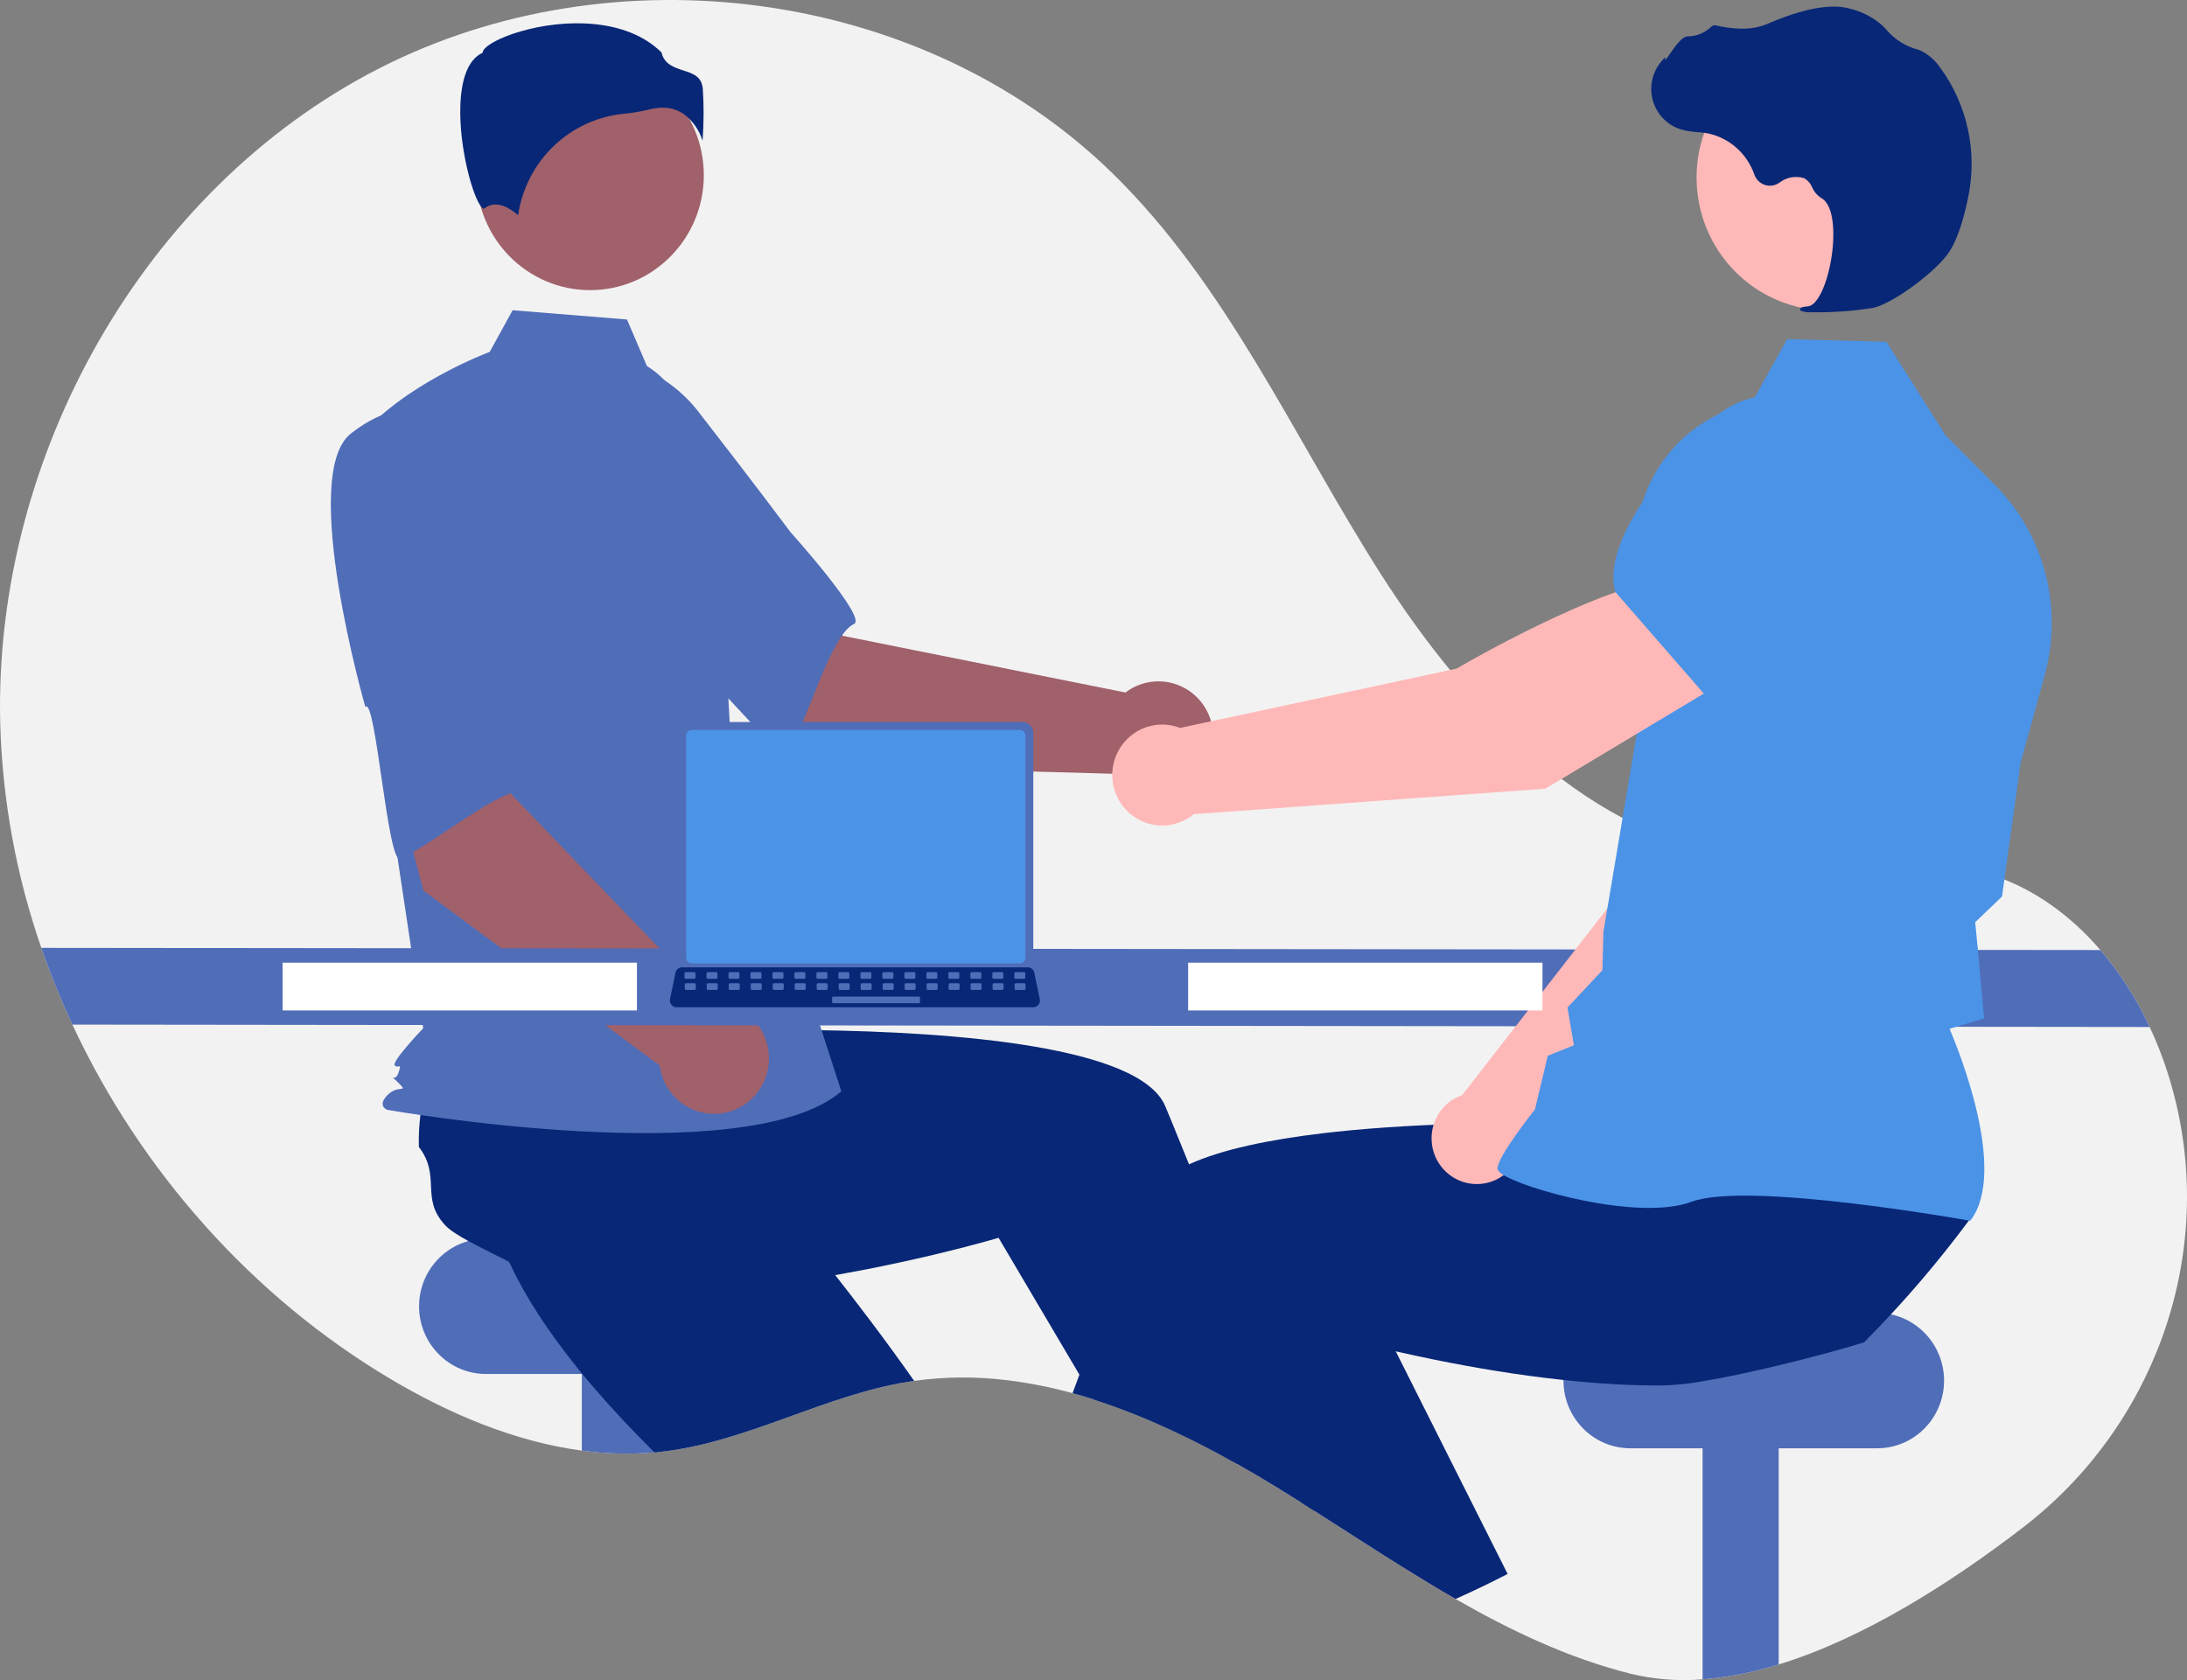 <svg width="95" height="73" viewBox="0 0 95 73" fill="none" xmlns="http://www.w3.org/2000/svg">
<rect x="0" y="0" width="95" height="73" fill="#808080" stroke="none"/>
<g clip-path="url(#clip0_3302_2010)">
<path d="M87.897 66.353C84.785 68.75 80.993 71.178 77.264 72.323C76.189 72.663 75.08 72.88 73.958 72.97C72.908 73.056 71.852 72.973 70.828 72.725C68.137 72.048 65.641 70.862 63.227 69.478C62.438 69.025 61.658 68.551 60.883 68.066C59.617 67.275 58.364 66.457 57.107 65.658C56.919 65.537 56.732 65.418 56.544 65.3H56.543C56.24 65.108 55.936 64.918 55.631 64.731C55.577 64.697 55.524 64.665 55.469 64.632C54.893 64.279 54.308 63.934 53.712 63.597C53.639 63.557 53.566 63.515 53.493 63.475C52.341 62.829 51.157 62.242 49.945 61.719C49.149 61.38 48.343 61.074 47.529 60.814H47.528C47.217 60.715 46.904 60.621 46.591 60.536C45.651 60.275 44.692 60.085 43.724 59.969C42.39 59.805 41.041 59.816 39.71 60.001C39.62 60.014 39.531 60.026 39.441 60.041C35.838 60.625 32.55 62.592 28.931 63.055C28.813 63.07 28.697 63.084 28.58 63.094C28.529 63.099 28.479 63.105 28.429 63.108C27.378 63.199 26.319 63.173 25.273 63.03C22.351 62.64 19.505 61.431 16.943 59.906C10.954 56.342 6.097 50.864 3.144 44.52C2.637 43.433 2.187 42.319 1.795 41.184C0.701 38.037 0.098 34.736 0.009 31.401C-0.268 19.829 6.234 8.219 16.443 2.985C26.653 -2.248 40.084 -0.517 48.318 7.523C53.313 12.4 56.203 19.009 59.962 24.914C63.721 30.817 69.064 36.457 75.955 37.317C79.466 37.755 83.139 36.908 86.504 38.01C88.367 38.621 89.956 39.79 91.237 41.28C92.097 42.291 92.818 43.416 93.378 44.624C93.788 45.497 94.121 46.406 94.373 47.338C94.42 47.51 94.463 47.682 94.506 47.854C96.182 54.776 93.503 62.034 87.897 66.353Z" fill="#F2F2F2"/>
<path d="M31.829 53.821H21.112C19.506 53.821 18.204 55.137 18.204 56.761V56.761C18.204 58.385 19.506 59.701 21.112 59.701H31.829C33.435 59.701 34.736 58.385 34.736 56.761C34.736 55.137 33.435 53.821 31.829 53.821Z" fill="#506DB8"/>
<path d="M28.58 58.202V63.094C27.479 63.202 26.369 63.181 25.273 63.03V58.202H28.58Z" fill="#506DB8"/>
<path d="M39.71 60.001C39.62 60.014 39.531 60.026 39.441 60.041C35.838 60.625 32.55 62.592 28.931 63.056C28.813 63.07 28.697 63.084 28.58 63.095C28.529 63.099 28.479 63.105 28.429 63.108C27.546 62.233 26.662 61.302 25.832 60.337C25.381 59.814 24.946 59.282 24.537 58.742C23.474 57.349 22.573 55.917 21.978 54.51C22.038 53.836 21.623 52.276 21.425 51.081L21.424 51.08C21.34 50.578 21.294 50.143 21.336 49.862C21.578 48.246 22.883 48.431 23.285 46.847C23.647 46.543 24.032 46.269 24.437 46.027C24.505 45.987 24.573 45.947 24.644 45.906L28.999 42.862L30.664 44.514L33.197 47.027L35.943 49.749L33.612 52.13C33.612 52.13 35.56 54.401 37.837 57.428C38.448 58.24 39.083 59.109 39.71 60.001Z" fill="#082777"/>
<path d="M77.264 58.202V72.323C76.189 72.663 75.08 72.88 73.958 72.97V58.202H77.264Z" fill="#506DB8"/>
<path d="M81.54 57.049H70.822C69.216 57.049 67.915 58.366 67.915 59.99V59.99C67.915 61.613 69.216 62.93 70.822 62.93H81.54C83.145 62.93 84.447 61.613 84.447 59.99C84.447 58.366 83.145 57.049 81.54 57.049Z" fill="#506DB8"/>
<path d="M55.469 64.632C54.893 64.279 54.307 63.934 53.712 63.597C53.639 63.557 53.566 63.515 53.493 63.475L53.885 63.306L54.943 62.845L54.954 62.841L54.965 62.88L55.469 64.632Z" fill="#FFB6B6"/>
<path d="M57.107 65.658C56.919 65.537 56.732 65.418 56.544 65.3H56.543C56.24 65.108 55.936 64.918 55.631 64.731C55.577 64.697 55.524 64.665 55.469 64.632C54.893 64.279 54.307 63.934 53.712 63.597C53.639 63.557 53.566 63.516 53.493 63.475C52.341 62.829 51.157 62.243 49.945 61.719C49.149 61.38 48.343 61.075 47.529 60.814H47.528L46.888 59.731L44.009 54.855L43.377 53.784C43.377 53.784 41.218 54.429 38.164 55.049C37.052 55.275 35.823 55.496 34.533 55.683C33.155 55.881 31.709 56.039 30.273 56.115C29.587 56.152 28.905 56.171 28.232 56.165C26.493 56.153 24.823 55.988 23.36 55.596C22.872 55.133 21.401 54.502 20.348 53.925H20.347C19.904 53.682 19.537 53.451 19.344 53.244C18.234 52.057 19.183 51.131 18.195 49.835C18.182 49.359 18.206 48.883 18.267 48.412C18.277 48.333 18.288 48.254 18.3 48.173L18.611 42.828L20.924 42.519L24.442 42.048L28.253 41.539L28.673 44.862C28.673 44.862 31.641 44.709 35.401 44.76C41.441 44.843 49.522 45.452 50.617 48.065C50.719 48.31 50.822 48.558 50.924 48.806C51.168 49.399 51.41 49.995 51.65 50.593C52.517 52.761 53.345 54.95 54.101 57.018C54.571 58.305 55.013 59.546 55.42 60.707C55.747 61.641 56.05 62.524 56.328 63.337C56.581 64.079 56.81 64.763 57.014 65.376C57.046 65.472 57.077 65.567 57.107 65.658Z" fill="#082777"/>
<path d="M35.837 33.271L28.534 26.998L33.285 22.135L36.6 27.626L48.888 30.09C49.258 29.808 49.7 29.642 50.162 29.611C50.623 29.579 51.083 29.684 51.487 29.913C51.89 30.142 52.219 30.484 52.433 30.899C52.647 31.313 52.738 31.782 52.693 32.247C52.648 32.713 52.471 33.155 52.182 33.52C51.893 33.886 51.506 34.158 51.066 34.304C50.627 34.45 50.155 34.464 49.709 34.344C49.262 34.224 48.859 33.974 48.55 33.627L35.837 33.271Z" fill="#A0616A"/>
<path d="M22.079 18.754C21.235 21.531 29.274 28.154 29.274 28.154C29.363 27.487 33.92 33.235 34.231 32.715C35.112 31.235 36.081 27.578 37.099 27.11C37.681 26.843 34.343 23.127 34.343 23.127C34.343 23.127 32.641 20.849 30.393 17.962C29.772 17.134 28.954 16.478 28.016 16.056C27.077 15.633 26.048 15.458 25.024 15.546C25.024 15.546 22.924 15.977 22.079 18.754Z" fill="#506DB8"/>
<path d="M25.634 12.607C28.362 12.607 30.573 10.37 30.573 7.611C30.573 4.852 28.362 2.616 25.634 2.616C22.905 2.616 20.694 4.852 20.694 7.611C20.694 10.37 22.905 12.607 25.634 12.607Z" fill="#A0616A"/>
<path d="M28.103 15.908C29.168 16.548 29.804 17.724 30.169 18.92C30.846 21.135 31.253 23.424 31.382 25.739L31.768 32.667L36.548 47.42C32.406 50.965 16.833 48.226 16.833 48.226C16.833 48.226 16.355 48.065 16.833 47.581C17.311 47.098 17.776 47.526 17.298 47.043C16.82 46.559 17.15 47.098 17.309 46.614C17.469 46.131 17.309 46.453 17.15 46.292C16.991 46.131 18.383 44.681 18.383 44.681L17.109 36.212L15.515 19.131C17.427 16.714 21.273 15.289 21.273 15.289L22.267 13.48L27.235 13.882L28.103 15.908Z" fill="#506DB8"/>
<path d="M29.705 4.957C30.089 5.247 30.374 5.651 30.519 6.113C30.574 5.358 30.578 4.601 30.529 3.846C30.471 3.315 30.102 3.196 29.674 3.058C29.288 2.933 28.851 2.792 28.734 2.277C27.181 0.749 24.478 0.826 22.628 1.359C21.61 1.652 21.024 2.029 20.972 2.25L20.961 2.295L20.92 2.316C20.135 2.713 19.983 3.966 19.993 4.947C20.012 6.795 20.643 8.895 20.998 9.065C21.017 9.074 21.022 9.071 21.03 9.064C21.566 8.631 22.219 9.097 22.506 9.35C22.675 8.201 23.22 7.142 24.054 6.344C24.888 5.545 25.962 5.052 27.106 4.943C27.479 4.906 27.85 4.844 28.214 4.755C28.399 4.706 28.59 4.681 28.781 4.68C29.11 4.675 29.433 4.772 29.705 4.957Z" fill="#082777"/>
<path d="M23.481 40.796L21.97 40.014C21.889 39.956 21.832 39.87 21.808 39.772C21.785 39.674 21.797 39.571 21.842 39.482C21.887 39.392 21.963 39.322 22.055 39.285C22.147 39.247 22.25 39.244 22.344 39.276L23.855 40.059C23.936 40.117 23.993 40.203 24.017 40.301C24.04 40.398 24.028 40.501 23.983 40.591C23.938 40.68 23.862 40.75 23.77 40.788C23.678 40.826 23.575 40.829 23.481 40.796Z" fill="#4B93E7"/>
<path d="M18.396 38.7L15.91 29.341L22.553 28.07L22.195 34.493L30.923 43.581C31.385 43.562 31.843 43.679 32.24 43.919C32.637 44.158 32.957 44.509 33.16 44.929C33.364 45.349 33.442 45.82 33.385 46.284C33.329 46.748 33.14 47.186 32.842 47.543C32.543 47.901 32.149 48.163 31.706 48.297C31.263 48.432 30.791 48.433 30.348 48.301C29.904 48.169 29.508 47.909 29.208 47.554C28.907 47.198 28.716 46.761 28.657 46.298L18.396 38.7Z" fill="#A0616A"/>
<path d="M15.23 18.849C12.976 20.649 15.87 30.718 15.87 30.718C16.318 30.22 16.838 37.57 17.386 37.319C18.942 36.608 21.795 34.156 22.895 34.355C23.524 34.47 22.865 29.494 22.865 29.494C22.865 29.494 22.744 26.642 22.516 22.974C22.471 21.936 22.166 20.927 21.631 20.04C21.096 19.152 20.348 18.417 19.456 17.901C19.456 17.901 17.485 17.049 15.23 18.849Z" fill="#506DB8"/>
<path d="M93.378 44.624L3.144 44.52C2.637 43.433 2.187 42.32 1.795 41.185L91.237 41.28C92.097 42.291 92.818 43.416 93.378 44.624Z" fill="#506DB8"/>
<path d="M64.638 68.817C64.172 69.046 63.701 69.266 63.227 69.478C62.438 69.025 61.658 68.551 60.882 68.067L63.758 66.789L64.638 68.817Z" fill="#FFB6B6"/>
<path d="M85.603 52.928C85.136 53.562 84.653 54.184 84.156 54.792C83.698 55.354 83.228 55.905 82.745 56.445C82.545 56.669 82.344 56.891 82.137 57.111C81.757 57.523 81.369 57.928 80.973 58.325C80.259 58.553 78.814 58.953 77.264 59.326C76.136 59.597 74.954 59.854 73.958 60.018C73.4 60.119 72.835 60.18 72.269 60.2C71.596 60.206 70.913 60.188 70.228 60.151C69.455 60.109 68.681 60.045 67.916 59.962C65.926 59.751 64 59.422 62.337 59.084C61.728 58.962 61.156 58.837 60.629 58.716C59.632 58.489 58.797 58.277 58.193 58.116C57.512 57.936 57.124 57.819 57.124 57.819L55.42 60.706L54.535 62.204L53.885 63.305L53.712 63.597C53.639 63.557 53.566 63.515 53.493 63.475C52.341 62.829 51.157 62.242 49.945 61.719C49.149 61.38 48.343 61.074 47.529 60.814H47.528C47.217 60.715 46.904 60.621 46.591 60.536C46.689 60.27 46.788 60.001 46.888 59.731C47.075 59.227 47.266 58.719 47.461 58.206C47.881 57.094 48.317 55.966 48.765 54.844C49.132 53.923 49.506 53.005 49.885 52.1C50.059 51.683 50.413 51.316 50.91 50.994C51.147 50.843 51.394 50.709 51.649 50.593C53.069 49.939 55.16 49.514 57.464 49.241C57.655 49.219 57.846 49.197 58.039 49.176C59.946 48.973 61.97 48.868 63.863 48.82C64.81 48.796 65.725 48.786 66.575 48.785C66.85 48.785 67.117 48.786 67.377 48.788H67.378C68.079 48.791 68.724 48.801 69.292 48.813C69.403 48.815 69.51 48.819 69.615 48.821H69.616C69.687 48.822 69.756 48.824 69.825 48.826C71.066 48.858 71.828 48.897 71.828 48.897L72.123 46.554L72.184 46.081L72.241 45.632V45.63L72.247 45.574L72.294 45.573L73.115 45.557L80.015 45.421L83.785 45.346L83.187 47.935L82.201 52.209C82.301 52.884 85.637 52.355 85.603 52.928Z" fill="#082777"/>
<path d="M65.489 68.39C65.207 68.536 64.923 68.679 64.638 68.817C64.172 69.045 63.701 69.266 63.227 69.478C62.438 69.025 61.658 68.551 60.882 68.066C59.617 67.275 58.364 66.457 57.107 65.658C56.919 65.537 56.732 65.418 56.544 65.3H56.543C56.025 64.523 55.497 63.714 54.965 62.88C54.957 62.868 54.95 62.857 54.943 62.845C54.806 62.633 54.67 62.419 54.535 62.204C53.684 60.855 52.827 59.449 51.996 58.012L54.101 57.018L58.014 55.171L58.689 54.852L60.629 58.716L62.36 62.163L62.745 62.93L65.489 68.39Z" fill="#082777"/>
<path d="M66.078 49.84L76.055 40.11L78.82 32.193L74.741 30.399C72.646 32.428 70.382 38.75 70.382 38.75L63.517 47.583C63.463 47.601 63.41 47.621 63.357 47.644C63.048 47.782 62.779 47.998 62.577 48.272C62.374 48.546 62.245 48.867 62.201 49.206C62.158 49.545 62.202 49.89 62.328 50.207C62.455 50.524 62.66 50.802 62.924 51.015C63.188 51.228 63.502 51.369 63.836 51.423C64.17 51.478 64.512 51.445 64.829 51.327C65.146 51.208 65.427 51.01 65.646 50.749C65.865 50.489 66.014 50.176 66.078 49.84Z" fill="#FFB8B8"/>
<path d="M73.594 31.283L78.767 32.944L78.787 32.941C80.712 32.614 82.31 29.434 83.311 26.823C83.641 25.962 83.635 25.007 83.294 24.15C82.954 23.293 82.304 22.599 81.477 22.208C80.865 21.924 80.186 21.819 79.518 21.904C78.85 21.989 78.219 22.262 77.696 22.691L75.039 24.886L73.594 31.283Z" fill="#4B93E7"/>
<path d="M85.582 53.045L85.613 53.004C87.227 50.839 85.019 45.478 84.685 44.701L86.186 44.251L85.925 41.361L85.799 40.072L86.966 38.952L86.969 38.923L87.772 33.147L88.822 29.324C89.218 27.879 89.226 26.354 88.846 24.904C88.466 23.455 87.712 22.133 86.66 21.076L84.514 18.921L81.942 14.85L77.63 14.737L76.079 17.523C74.637 17.82 73.344 18.62 72.425 19.783C71.507 20.945 71.02 22.397 71.051 23.885L71.197 31.301L69.65 40.489L69.606 42.158L68.088 43.779L68.368 45.417L67.233 45.875L66.677 48.203C66.464 48.472 65.063 50.264 65.05 50.763C65.048 50.838 65.101 50.912 65.216 50.995C66.124 51.652 71.195 53.075 73.477 52.219C75.909 51.309 85.437 53.019 85.533 53.036L85.582 53.045Z" fill="#4B93E7"/>
<path d="M79.409 13.489C82.564 13.489 85.122 10.903 85.122 7.712C85.122 4.522 82.564 1.935 79.409 1.935C76.254 1.935 73.697 4.522 73.697 7.712C73.697 10.903 76.254 13.489 79.409 13.489Z" fill="#FFB8B8"/>
<path d="M78.712 13.567C79.597 13.581 80.481 13.518 81.355 13.38C82.222 13.202 84.16 11.765 84.7 10.901C85.102 10.259 85.359 9.256 85.503 8.528C85.698 7.564 85.691 6.57 85.481 5.609C85.272 4.649 84.866 3.743 84.288 2.952C84.067 2.621 83.76 2.356 83.402 2.187C83.371 2.174 83.338 2.163 83.305 2.154C82.783 2.015 82.314 1.721 81.958 1.311C81.889 1.228 81.814 1.15 81.734 1.078C81.332 0.735 80.855 0.493 80.343 0.371C79.516 0.148 78.319 0.37 76.785 1.033C76.015 1.365 75.172 1.245 74.524 1.103C74.488 1.096 74.45 1.098 74.415 1.11C74.38 1.123 74.349 1.144 74.325 1.172C74.049 1.434 73.685 1.58 73.307 1.582C73.075 1.592 72.832 1.917 72.538 2.34C72.472 2.436 72.394 2.548 72.338 2.616L72.33 2.485L72.199 2.631C71.993 2.861 71.848 3.14 71.777 3.441C71.706 3.743 71.712 4.058 71.794 4.357C71.876 4.655 72.031 4.928 72.246 5.15C72.46 5.372 72.726 5.535 73.02 5.625C73.253 5.687 73.491 5.726 73.732 5.74C73.878 5.753 74.029 5.767 74.173 5.792C74.638 5.888 75.069 6.104 75.426 6.419C75.782 6.734 76.052 7.138 76.209 7.59C76.246 7.694 76.306 7.789 76.385 7.866C76.464 7.943 76.559 8.001 76.664 8.035C76.768 8.069 76.879 8.078 76.988 8.062C77.096 8.046 77.2 8.004 77.29 7.941C77.441 7.823 77.618 7.743 77.805 7.708C77.993 7.674 78.186 7.685 78.369 7.743C78.526 7.831 78.649 7.972 78.716 8.141C78.797 8.329 78.933 8.489 79.104 8.599C79.692 8.906 79.732 10.262 79.521 11.392C79.318 12.482 78.916 13.271 78.544 13.309C78.258 13.339 78.225 13.36 78.204 13.411L78.186 13.457L78.218 13.5C78.376 13.558 78.545 13.581 78.712 13.567Z" fill="#082777"/>
<path d="M75.012 29.536L72.809 25.095C69.612 25.316 63.267 29.054 63.267 29.054L51.261 31.629C50.906 31.49 50.52 31.449 50.144 31.51C49.768 31.57 49.414 31.729 49.118 31.972C48.822 32.215 48.594 32.532 48.458 32.892C48.321 33.251 48.281 33.641 48.341 34.022C48.401 34.402 48.559 34.76 48.8 35.059C49.04 35.358 49.354 35.588 49.71 35.725C50.066 35.863 50.451 35.903 50.828 35.842C51.204 35.781 51.557 35.62 51.853 35.377L67.125 34.27L75.012 29.536Z" fill="#FFB8B8"/>
<path d="M74.124 30.265L79.876 25.942L80.889 22.249C81.086 21.524 81.078 20.757 80.866 20.036C80.654 19.315 80.246 18.668 79.69 18.168C78.931 17.497 77.948 17.141 76.941 17.174C75.933 17.207 74.975 17.626 74.26 18.346C72.095 20.531 69.626 23.579 70.157 25.693L70.162 25.715L74.124 30.265Z" fill="#4B93E7"/>
<path d="M67.003 41.829H51.611V43.905H67.003V41.829Z" fill="white"/>
<path d="M27.668 41.829H12.275V43.905H27.668V41.829Z" fill="white"/>
<path d="M29.465 31.848V41.73C29.465 41.856 29.514 41.977 29.602 42.066C29.691 42.155 29.81 42.205 29.934 42.205H44.415C44.539 42.205 44.659 42.155 44.747 42.066C44.835 41.977 44.884 41.856 44.885 41.73V31.848C44.884 31.722 44.835 31.602 44.747 31.513C44.659 31.424 44.539 31.374 44.415 31.373H29.934C29.81 31.374 29.691 31.424 29.603 31.513C29.515 31.602 29.465 31.722 29.465 31.848Z" fill="#506DB8"/>
<path d="M29.805 31.971V41.608C29.805 41.676 29.831 41.74 29.878 41.788C29.925 41.835 29.989 41.862 30.055 41.862H44.294C44.361 41.862 44.425 41.835 44.472 41.788C44.519 41.74 44.545 41.676 44.545 41.608V31.971C44.545 31.904 44.519 31.839 44.472 31.791C44.425 31.744 44.361 31.717 44.294 31.717H30.055C29.989 31.717 29.925 31.744 29.878 31.791C29.831 31.839 29.805 31.904 29.805 31.971Z" fill="#4B93E7"/>
<path d="M29.162 43.657C29.189 43.691 29.222 43.718 29.261 43.737C29.299 43.755 29.341 43.765 29.384 43.765H44.889C44.931 43.764 44.973 43.755 45.011 43.736C45.05 43.718 45.083 43.691 45.11 43.658C45.137 43.624 45.156 43.586 45.166 43.544C45.176 43.502 45.176 43.459 45.168 43.417L44.927 42.261C44.917 42.214 44.895 42.17 44.864 42.133C44.833 42.096 44.794 42.068 44.749 42.051C44.717 42.038 44.683 42.032 44.648 42.032H29.623C29.589 42.032 29.554 42.038 29.522 42.051C29.477 42.068 29.438 42.096 29.407 42.133C29.376 42.17 29.354 42.214 29.344 42.261L29.104 43.417C29.095 43.459 29.096 43.502 29.106 43.544C29.116 43.585 29.135 43.624 29.162 43.657Z" fill="#082777"/>
<path d="M44.116 42.53H44.482C44.513 42.53 44.538 42.505 44.538 42.474V42.296C44.538 42.265 44.513 42.24 44.482 42.24H44.116C44.085 42.24 44.06 42.265 44.06 42.296V42.474C44.06 42.505 44.085 42.53 44.116 42.53Z" fill="#506DB8"/>
<path d="M43.161 42.53H43.527C43.558 42.53 43.583 42.505 43.583 42.474V42.296C43.583 42.265 43.558 42.24 43.527 42.24H43.161C43.13 42.24 43.105 42.265 43.105 42.296V42.474C43.105 42.505 43.13 42.53 43.161 42.53Z" fill="#506DB8"/>
<path d="M42.206 42.53H42.572C42.603 42.53 42.628 42.505 42.628 42.474V42.296C42.628 42.265 42.603 42.24 42.572 42.24H42.206C42.175 42.24 42.15 42.265 42.15 42.296V42.474C42.15 42.505 42.175 42.53 42.206 42.53Z" fill="#506DB8"/>
<path d="M41.251 42.53H41.617C41.648 42.53 41.673 42.505 41.673 42.474V42.296C41.673 42.265 41.648 42.24 41.617 42.24H41.251C41.22 42.24 41.195 42.265 41.195 42.296V42.474C41.195 42.505 41.22 42.53 41.251 42.53Z" fill="#506DB8"/>
<path d="M40.296 42.53H40.662C40.693 42.53 40.718 42.505 40.718 42.474V42.296C40.718 42.265 40.693 42.24 40.662 42.24H40.296C40.265 42.24 40.24 42.265 40.24 42.296V42.474C40.24 42.505 40.265 42.53 40.296 42.53Z" fill="#506DB8"/>
<path d="M39.34 42.53H39.707C39.737 42.53 39.762 42.505 39.762 42.474V42.296C39.762 42.265 39.737 42.24 39.707 42.24H39.34C39.31 42.24 39.285 42.265 39.285 42.296V42.474C39.285 42.505 39.31 42.53 39.34 42.53Z" fill="#506DB8"/>
<path d="M38.385 42.53H38.752C38.782 42.53 38.807 42.505 38.807 42.474V42.296C38.807 42.265 38.782 42.24 38.752 42.24H38.385C38.355 42.24 38.33 42.265 38.33 42.296V42.474C38.33 42.505 38.355 42.53 38.385 42.53Z" fill="#506DB8"/>
<path d="M37.43 42.53H37.797C37.827 42.53 37.852 42.505 37.852 42.474V42.296C37.852 42.265 37.827 42.24 37.797 42.24H37.43C37.4 42.24 37.375 42.265 37.375 42.296V42.474C37.375 42.505 37.4 42.53 37.43 42.53Z" fill="#506DB8"/>
<path d="M36.475 42.53H36.841C36.872 42.53 36.897 42.505 36.897 42.474V42.296C36.897 42.265 36.872 42.24 36.841 42.24H36.475C36.444 42.24 36.419 42.265 36.419 42.296V42.474C36.419 42.505 36.444 42.53 36.475 42.53Z" fill="#506DB8"/>
<path d="M35.52 42.53H35.886C35.917 42.53 35.942 42.505 35.942 42.474V42.296C35.942 42.265 35.917 42.24 35.886 42.24H35.52C35.489 42.24 35.464 42.265 35.464 42.296V42.474C35.464 42.505 35.489 42.53 35.52 42.53Z" fill="#506DB8"/>
<path d="M34.565 42.53H34.931C34.962 42.53 34.987 42.505 34.987 42.474V42.296C34.987 42.265 34.962 42.24 34.931 42.24H34.565C34.534 42.24 34.509 42.265 34.509 42.296V42.474C34.509 42.505 34.534 42.53 34.565 42.53Z" fill="#506DB8"/>
<path d="M33.61 42.53H33.976C34.007 42.53 34.032 42.505 34.032 42.474V42.296C34.032 42.265 34.007 42.24 33.976 42.24H33.61C33.579 42.24 33.554 42.265 33.554 42.296V42.474C33.554 42.505 33.579 42.53 33.61 42.53Z" fill="#506DB8"/>
<path d="M32.655 42.53H33.021C33.052 42.53 33.077 42.505 33.077 42.474V42.296C33.077 42.265 33.052 42.24 33.021 42.24H32.655C32.624 42.24 32.599 42.265 32.599 42.296V42.474C32.599 42.505 32.624 42.53 32.655 42.53Z" fill="#506DB8"/>
<path d="M31.7 42.53H32.066C32.097 42.53 32.122 42.505 32.122 42.474V42.296C32.122 42.265 32.097 42.24 32.066 42.24H31.7C31.669 42.24 31.644 42.265 31.644 42.296V42.474C31.644 42.505 31.669 42.53 31.7 42.53Z" fill="#506DB8"/>
<path d="M30.745 42.53H31.111C31.142 42.53 31.166 42.505 31.166 42.474V42.296C31.166 42.265 31.142 42.24 31.111 42.24H30.745C30.714 42.24 30.689 42.265 30.689 42.296V42.474C30.689 42.505 30.714 42.53 30.745 42.53Z" fill="#506DB8"/>
<path d="M29.789 42.53H30.156C30.186 42.53 30.211 42.505 30.211 42.474V42.296C30.211 42.265 30.186 42.24 30.156 42.24H29.789C29.759 42.24 29.734 42.265 29.734 42.296V42.474C29.734 42.505 29.759 42.53 29.789 42.53Z" fill="#506DB8"/>
<path d="M44.127 43.013H44.493C44.524 43.013 44.549 42.987 44.549 42.956V42.779C44.549 42.748 44.524 42.723 44.493 42.723H44.127C44.097 42.723 44.072 42.748 44.072 42.779V42.956C44.072 42.987 44.097 43.013 44.127 43.013Z" fill="#506DB8"/>
<path d="M43.172 43.013H43.538C43.569 43.013 43.594 42.987 43.594 42.956V42.779C43.594 42.748 43.569 42.723 43.538 42.723H43.172C43.142 42.723 43.117 42.748 43.117 42.779V42.956C43.117 42.987 43.142 43.013 43.172 43.013Z" fill="#506DB8"/>
<path d="M42.217 43.013H42.583C42.614 43.013 42.639 42.987 42.639 42.956V42.779C42.639 42.748 42.614 42.723 42.583 42.723H42.217C42.186 42.723 42.161 42.748 42.161 42.779V42.956C42.161 42.987 42.186 43.013 42.217 43.013Z" fill="#506DB8"/>
<path d="M41.262 43.013H41.628C41.659 43.013 41.684 42.987 41.684 42.956V42.779C41.684 42.748 41.659 42.723 41.628 42.723H41.262C41.231 42.723 41.206 42.748 41.206 42.779V42.956C41.206 42.987 41.231 43.013 41.262 43.013Z" fill="#506DB8"/>
<path d="M40.307 43.013H40.673C40.704 43.013 40.729 42.987 40.729 42.956V42.779C40.729 42.748 40.704 42.723 40.673 42.723H40.307C40.276 42.723 40.251 42.748 40.251 42.779V42.956C40.251 42.987 40.276 43.013 40.307 43.013Z" fill="#506DB8"/>
<path d="M39.352 43.013H39.718C39.749 43.013 39.774 42.987 39.774 42.956V42.779C39.774 42.748 39.749 42.723 39.718 42.723H39.352C39.321 42.723 39.296 42.748 39.296 42.779V42.956C39.296 42.987 39.321 43.013 39.352 43.013Z" fill="#506DB8"/>
<path d="M38.397 43.013H38.763C38.794 43.013 38.819 42.987 38.819 42.956V42.779C38.819 42.748 38.794 42.723 38.763 42.723H38.397C38.366 42.723 38.341 42.748 38.341 42.779V42.956C38.341 42.987 38.366 43.013 38.397 43.013Z" fill="#506DB8"/>
<path d="M37.441 43.013H37.808C37.839 43.013 37.863 42.987 37.863 42.956V42.779C37.863 42.748 37.839 42.723 37.808 42.723H37.441C37.411 42.723 37.386 42.748 37.386 42.779V42.956C37.386 42.987 37.411 43.013 37.441 43.013Z" fill="#506DB8"/>
<path d="M36.486 43.013H36.853C36.883 43.013 36.908 42.987 36.908 42.956V42.779C36.908 42.748 36.883 42.723 36.853 42.723H36.486C36.456 42.723 36.431 42.748 36.431 42.779V42.956C36.431 42.987 36.456 43.013 36.486 43.013Z" fill="#506DB8"/>
<path d="M35.531 43.013H35.898C35.928 43.013 35.953 42.987 35.953 42.956V42.779C35.953 42.748 35.928 42.723 35.898 42.723H35.531C35.501 42.723 35.476 42.748 35.476 42.779V42.956C35.476 42.987 35.501 43.013 35.531 43.013Z" fill="#506DB8"/>
<path d="M34.576 43.013H34.943C34.973 43.013 34.998 42.987 34.998 42.956V42.779C34.998 42.748 34.973 42.723 34.943 42.723H34.576C34.545 42.723 34.521 42.748 34.521 42.779V42.956C34.521 42.987 34.545 43.013 34.576 43.013Z" fill="#506DB8"/>
<path d="M33.621 43.013H33.987C34.018 43.013 34.043 42.987 34.043 42.956V42.779C34.043 42.748 34.018 42.723 33.987 42.723H33.621C33.59 42.723 33.566 42.748 33.566 42.779V42.956C33.566 42.987 33.59 43.013 33.621 43.013Z" fill="#506DB8"/>
<path d="M32.666 43.013H33.032C33.063 43.013 33.088 42.987 33.088 42.956V42.779C33.088 42.748 33.063 42.723 33.032 42.723H32.666C32.635 42.723 32.61 42.748 32.61 42.779V42.956C32.61 42.987 32.635 43.013 32.666 43.013Z" fill="#506DB8"/>
<path d="M31.711 43.013H32.077C32.108 43.013 32.133 42.987 32.133 42.956V42.779C32.133 42.748 32.108 42.723 32.077 42.723H31.711C31.68 42.723 31.655 42.748 31.655 42.779V42.956C31.655 42.987 31.68 43.013 31.711 43.013Z" fill="#506DB8"/>
<path d="M30.756 43.013H31.122C31.153 43.013 31.178 42.987 31.178 42.956V42.779C31.178 42.748 31.153 42.723 31.122 42.723H30.756C30.725 42.723 30.7 42.748 30.7 42.779V42.956C30.7 42.987 30.725 43.013 30.756 43.013Z" fill="#506DB8"/>
<path d="M29.801 43.013H30.167C30.198 43.013 30.223 42.987 30.223 42.956V42.779C30.223 42.748 30.198 42.723 30.167 42.723H29.801C29.77 42.723 29.745 42.748 29.745 42.779V42.956C29.745 42.987 29.77 43.013 29.801 43.013Z" fill="#506DB8"/>
<path d="M36.2 43.592H39.909C39.94 43.592 39.965 43.567 39.965 43.536V43.359C39.965 43.328 39.94 43.303 39.909 43.303H36.2C36.169 43.303 36.144 43.328 36.144 43.359V43.536C36.144 43.567 36.169 43.592 36.2 43.592Z" fill="#506DB8"/>
</g>
<defs>
<clipPath id="clip0_3302_2010">
<rect width="95" height="73" fill="white"/>
</clipPath>
</defs>
</svg>
